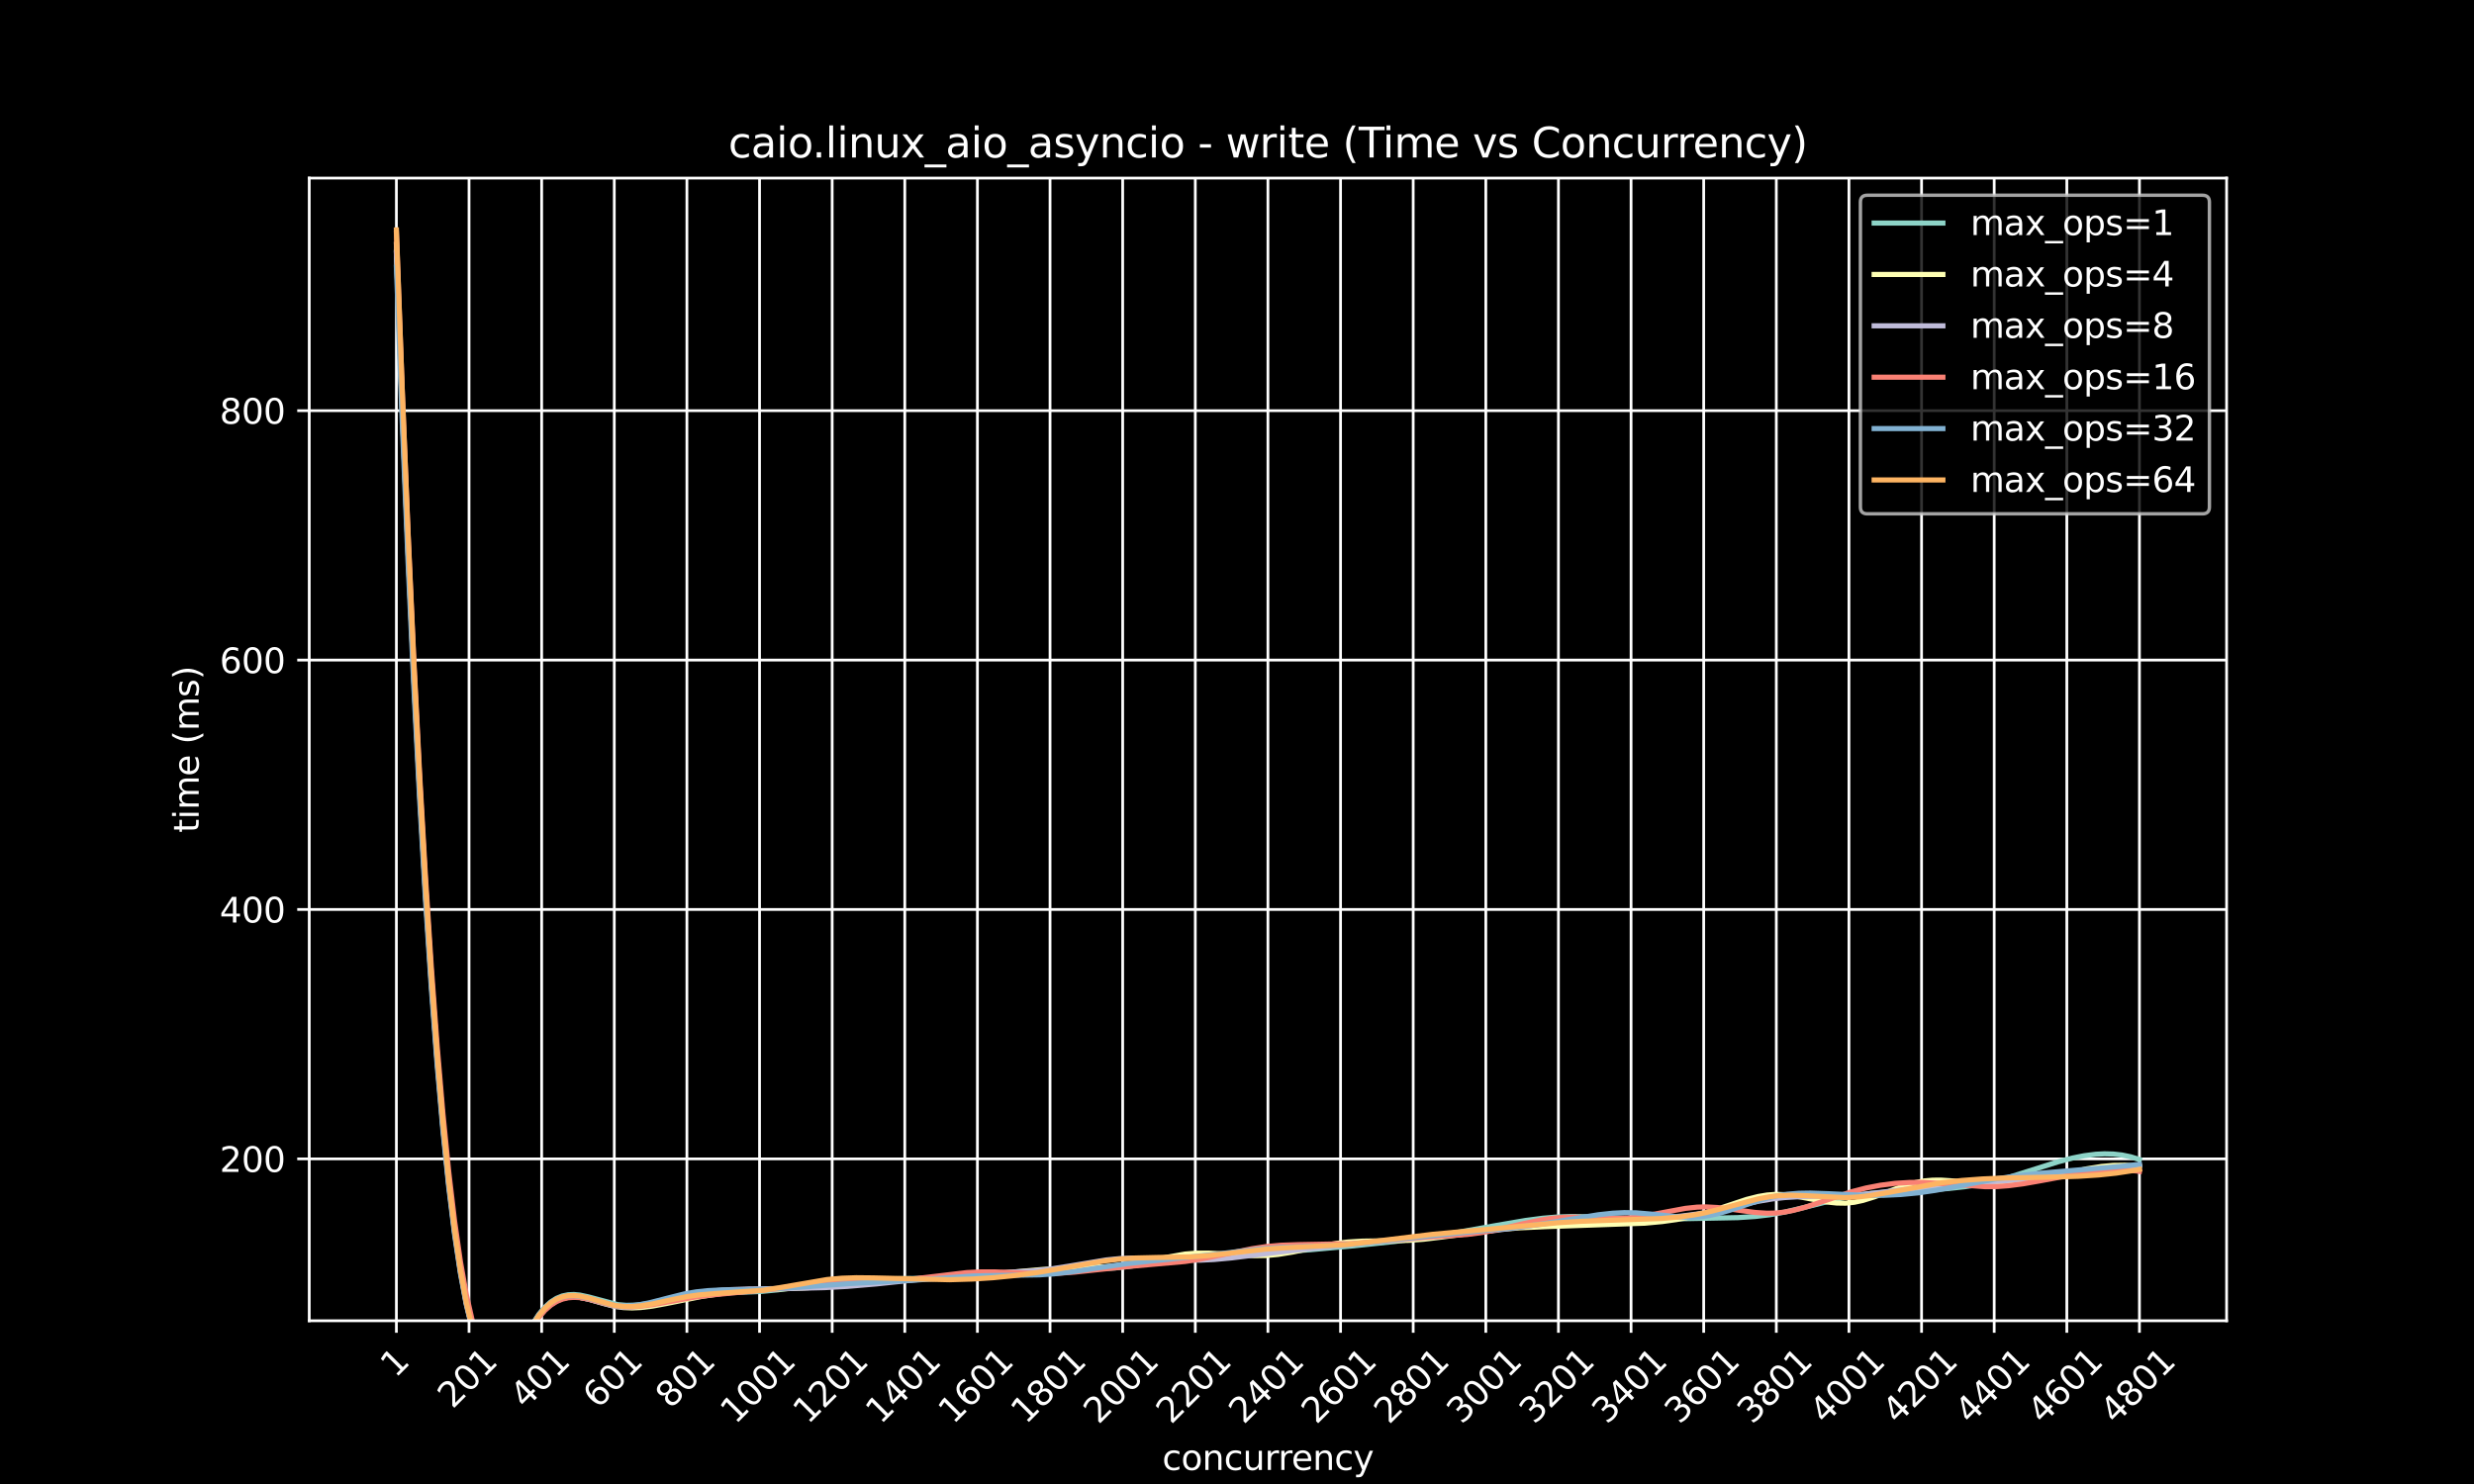 <?xml version="1.0" encoding="utf-8" standalone="no"?>
<!DOCTYPE svg PUBLIC "-//W3C//DTD SVG 1.1//EN"
  "http://www.w3.org/Graphics/SVG/1.1/DTD/svg11.dtd">
<svg xmlns:xlink="http://www.w3.org/1999/xlink" width="720pt" height="432pt" viewBox="0 0 720 432" xmlns="http://www.w3.org/2000/svg" version="1.1">
 <defs>
  <style type="text/css">*{stroke-linejoin: round; stroke-linecap: butt}</style>
 </defs>
 <g id="figure_1">
  <g id="patch_1">
   <path d="M 0 432 
L 720 432 
L 720 0 
L 0 0 
z
"/>
  </g>
  <g id="axes_1">
   <g id="patch_2">
    <path d="M 90 384.48 
L 648 384.48 
L 648 51.84 
L 90 51.84 
z
"/>
   </g>
   <g id="matplotlib.axis_1">
    <g id="xtick_1">
     <g id="line2d_1">
      <path d="M 115.364 384.48 
L 115.364 51.84 
" clip-path="url(#pebf9000eee)" style="fill: none; stroke: #ffffff; stroke-width: 0.8; stroke-linecap: square"/>
     </g>
     <g id="line2d_2">
      <defs>
       <path id="mdde05fd227" d="M 0 0 
L 0 3.5 
" style="stroke: #ffffff; stroke-width: 0.8"/>
      </defs>
      <g>
       <use xlink:href="#mdde05fd227" x="115.364" y="384.48" style="fill: #ffffff; stroke: #ffffff; stroke-width: 0.8"/>
      </g>
     </g>
     <g id="text_1">
      <!-- 1 -->
      <g style="fill: #ffffff" transform="translate(115.065 401.352) rotate(-45) scale(0.1 -0.1)">
       <defs>
        <path id="DejaVuSans-31" d="M 794 531 
L 1825 531 
L 1825 4091 
L 703 3866 
L 703 4441 
L 1819 4666 
L 2450 4666 
L 2450 531 
L 3481 531 
L 3481 0 
L 794 0 
L 794 531 
z
" transform="scale(0.016)"/>
       </defs>
       <use xlink:href="#DejaVuSans-31"/>
      </g>
     </g>
    </g>
    <g id="xtick_2">
     <g id="line2d_3">
      <path d="M 136.5 384.48 
L 136.5 51.84 
" clip-path="url(#pebf9000eee)" style="fill: none; stroke: #ffffff; stroke-width: 0.8; stroke-linecap: square"/>
     </g>
     <g id="line2d_4">
      <g>
       <use xlink:href="#mdde05fd227" x="136.5" y="384.48" style="fill: #ffffff; stroke: #ffffff; stroke-width: 0.8"/>
      </g>
     </g>
     <g id="text_2">
      <!-- 201 -->
      <g style="fill: #ffffff" transform="translate(131.703 410.35) rotate(-45) scale(0.1 -0.1)">
       <defs>
        <path id="DejaVuSans-32" d="M 1228 531 
L 3431 531 
L 3431 0 
L 469 0 
L 469 531 
Q 828 903 1448 1529 
Q 2069 2156 2228 2338 
Q 2531 2678 2651 2914 
Q 2772 3150 2772 3378 
Q 2772 3750 2511 3984 
Q 2250 4219 1831 4219 
Q 1534 4219 1204 4116 
Q 875 4013 500 3803 
L 500 4441 
Q 881 4594 1212 4672 
Q 1544 4750 1819 4750 
Q 2544 4750 2975 4387 
Q 3406 4025 3406 3419 
Q 3406 3131 3298 2873 
Q 3191 2616 2906 2266 
Q 2828 2175 2409 1742 
Q 1991 1309 1228 531 
z
" transform="scale(0.016)"/>
        <path id="DejaVuSans-30" d="M 2034 4250 
Q 1547 4250 1301 3770 
Q 1056 3291 1056 2328 
Q 1056 1369 1301 889 
Q 1547 409 2034 409 
Q 2525 409 2770 889 
Q 3016 1369 3016 2328 
Q 3016 3291 2770 3770 
Q 2525 4250 2034 4250 
z
M 2034 4750 
Q 2819 4750 3233 4129 
Q 3647 3509 3647 2328 
Q 3647 1150 3233 529 
Q 2819 -91 2034 -91 
Q 1250 -91 836 529 
Q 422 1150 422 2328 
Q 422 3509 836 4129 
Q 1250 4750 2034 4750 
z
" transform="scale(0.016)"/>
       </defs>
       <use xlink:href="#DejaVuSans-32"/>
       <use xlink:href="#DejaVuSans-30" x="63.623"/>
       <use xlink:href="#DejaVuSans-31" x="127.246"/>
      </g>
     </g>
    </g>
    <g id="xtick_3">
     <g id="line2d_5">
      <path d="M 157.636 384.48 
L 157.636 51.84 
" clip-path="url(#pebf9000eee)" style="fill: none; stroke: #ffffff; stroke-width: 0.8; stroke-linecap: square"/>
     </g>
     <g id="line2d_6">
      <g>
       <use xlink:href="#mdde05fd227" x="157.636" y="384.48" style="fill: #ffffff; stroke: #ffffff; stroke-width: 0.8"/>
      </g>
     </g>
     <g id="text_3">
      <!-- 401 -->
      <g style="fill: #ffffff" transform="translate(152.839 410.35) rotate(-45) scale(0.1 -0.1)">
       <defs>
        <path id="DejaVuSans-34" d="M 2419 4116 
L 825 1625 
L 2419 1625 
L 2419 4116 
z
M 2253 4666 
L 3047 4666 
L 3047 1625 
L 3713 1625 
L 3713 1100 
L 3047 1100 
L 3047 0 
L 2419 0 
L 2419 1100 
L 313 1100 
L 313 1709 
L 2253 4666 
z
" transform="scale(0.016)"/>
       </defs>
       <use xlink:href="#DejaVuSans-34"/>
       <use xlink:href="#DejaVuSans-30" x="63.623"/>
       <use xlink:href="#DejaVuSans-31" x="127.246"/>
      </g>
     </g>
    </g>
    <g id="xtick_4">
     <g id="line2d_7">
      <path d="M 178.773 384.48 
L 178.773 51.84 
" clip-path="url(#pebf9000eee)" style="fill: none; stroke: #ffffff; stroke-width: 0.8; stroke-linecap: square"/>
     </g>
     <g id="line2d_8">
      <g>
       <use xlink:href="#mdde05fd227" x="178.773" y="384.48" style="fill: #ffffff; stroke: #ffffff; stroke-width: 0.8"/>
      </g>
     </g>
     <g id="text_4">
      <!-- 601 -->
      <g style="fill: #ffffff" transform="translate(173.975 410.35) rotate(-45) scale(0.1 -0.1)">
       <defs>
        <path id="DejaVuSans-36" d="M 2113 2584 
Q 1688 2584 1439 2293 
Q 1191 2003 1191 1497 
Q 1191 994 1439 701 
Q 1688 409 2113 409 
Q 2538 409 2786 701 
Q 3034 994 3034 1497 
Q 3034 2003 2786 2293 
Q 2538 2584 2113 2584 
z
M 3366 4563 
L 3366 3988 
Q 3128 4100 2886 4159 
Q 2644 4219 2406 4219 
Q 1781 4219 1451 3797 
Q 1122 3375 1075 2522 
Q 1259 2794 1537 2939 
Q 1816 3084 2150 3084 
Q 2853 3084 3261 2657 
Q 3669 2231 3669 1497 
Q 3669 778 3244 343 
Q 2819 -91 2113 -91 
Q 1303 -91 875 529 
Q 447 1150 447 2328 
Q 447 3434 972 4092 
Q 1497 4750 2381 4750 
Q 2619 4750 2861 4703 
Q 3103 4656 3366 4563 
z
" transform="scale(0.016)"/>
       </defs>
       <use xlink:href="#DejaVuSans-36"/>
       <use xlink:href="#DejaVuSans-30" x="63.623"/>
       <use xlink:href="#DejaVuSans-31" x="127.246"/>
      </g>
     </g>
    </g>
    <g id="xtick_5">
     <g id="line2d_9">
      <path d="M 199.909 384.48 
L 199.909 51.84 
" clip-path="url(#pebf9000eee)" style="fill: none; stroke: #ffffff; stroke-width: 0.8; stroke-linecap: square"/>
     </g>
     <g id="line2d_10">
      <g>
       <use xlink:href="#mdde05fd227" x="199.909" y="384.48" style="fill: #ffffff; stroke: #ffffff; stroke-width: 0.8"/>
      </g>
     </g>
     <g id="text_5">
      <!-- 801 -->
      <g style="fill: #ffffff" transform="translate(195.112 410.35) rotate(-45) scale(0.1 -0.1)">
       <defs>
        <path id="DejaVuSans-38" d="M 2034 2216 
Q 1584 2216 1326 1975 
Q 1069 1734 1069 1313 
Q 1069 891 1326 650 
Q 1584 409 2034 409 
Q 2484 409 2743 651 
Q 3003 894 3003 1313 
Q 3003 1734 2745 1975 
Q 2488 2216 2034 2216 
z
M 1403 2484 
Q 997 2584 770 2862 
Q 544 3141 544 3541 
Q 544 4100 942 4425 
Q 1341 4750 2034 4750 
Q 2731 4750 3128 4425 
Q 3525 4100 3525 3541 
Q 3525 3141 3298 2862 
Q 3072 2584 2669 2484 
Q 3125 2378 3379 2068 
Q 3634 1759 3634 1313 
Q 3634 634 3220 271 
Q 2806 -91 2034 -91 
Q 1263 -91 848 271 
Q 434 634 434 1313 
Q 434 1759 690 2068 
Q 947 2378 1403 2484 
z
M 1172 3481 
Q 1172 3119 1398 2916 
Q 1625 2713 2034 2713 
Q 2441 2713 2670 2916 
Q 2900 3119 2900 3481 
Q 2900 3844 2670 4047 
Q 2441 4250 2034 4250 
Q 1625 4250 1398 4047 
Q 1172 3844 1172 3481 
z
" transform="scale(0.016)"/>
       </defs>
       <use xlink:href="#DejaVuSans-38"/>
       <use xlink:href="#DejaVuSans-30" x="63.623"/>
       <use xlink:href="#DejaVuSans-31" x="127.246"/>
      </g>
     </g>
    </g>
    <g id="xtick_6">
     <g id="line2d_11">
      <path d="M 221.045 384.48 
L 221.045 51.84 
" clip-path="url(#pebf9000eee)" style="fill: none; stroke: #ffffff; stroke-width: 0.8; stroke-linecap: square"/>
     </g>
     <g id="line2d_12">
      <g>
       <use xlink:href="#mdde05fd227" x="221.045" y="384.48" style="fill: #ffffff; stroke: #ffffff; stroke-width: 0.8"/>
      </g>
     </g>
     <g id="text_6">
      <!-- 1001 -->
      <g style="fill: #ffffff" transform="translate(213.999 414.849) rotate(-45) scale(0.1 -0.1)">
       <use xlink:href="#DejaVuSans-31"/>
       <use xlink:href="#DejaVuSans-30" x="63.623"/>
       <use xlink:href="#DejaVuSans-30" x="127.246"/>
       <use xlink:href="#DejaVuSans-31" x="190.869"/>
      </g>
     </g>
    </g>
    <g id="xtick_7">
     <g id="line2d_13">
      <path d="M 242.182 384.48 
L 242.182 51.84 
" clip-path="url(#pebf9000eee)" style="fill: none; stroke: #ffffff; stroke-width: 0.8; stroke-linecap: square"/>
     </g>
     <g id="line2d_14">
      <g>
       <use xlink:href="#mdde05fd227" x="242.182" y="384.48" style="fill: #ffffff; stroke: #ffffff; stroke-width: 0.8"/>
      </g>
     </g>
     <g id="text_7">
      <!-- 1201 -->
      <g style="fill: #ffffff" transform="translate(235.135 414.849) rotate(-45) scale(0.1 -0.1)">
       <use xlink:href="#DejaVuSans-31"/>
       <use xlink:href="#DejaVuSans-32" x="63.623"/>
       <use xlink:href="#DejaVuSans-30" x="127.246"/>
       <use xlink:href="#DejaVuSans-31" x="190.869"/>
      </g>
     </g>
    </g>
    <g id="xtick_8">
     <g id="line2d_15">
      <path d="M 263.318 384.48 
L 263.318 51.84 
" clip-path="url(#pebf9000eee)" style="fill: none; stroke: #ffffff; stroke-width: 0.8; stroke-linecap: square"/>
     </g>
     <g id="line2d_16">
      <g>
       <use xlink:href="#mdde05fd227" x="263.318" y="384.48" style="fill: #ffffff; stroke: #ffffff; stroke-width: 0.8"/>
      </g>
     </g>
     <g id="text_8">
      <!-- 1401 -->
      <g style="fill: #ffffff" transform="translate(256.271 414.849) rotate(-45) scale(0.1 -0.1)">
       <use xlink:href="#DejaVuSans-31"/>
       <use xlink:href="#DejaVuSans-34" x="63.623"/>
       <use xlink:href="#DejaVuSans-30" x="127.246"/>
       <use xlink:href="#DejaVuSans-31" x="190.869"/>
      </g>
     </g>
    </g>
    <g id="xtick_9">
     <g id="line2d_17">
      <path d="M 284.455 384.48 
L 284.455 51.84 
" clip-path="url(#pebf9000eee)" style="fill: none; stroke: #ffffff; stroke-width: 0.8; stroke-linecap: square"/>
     </g>
     <g id="line2d_18">
      <g>
       <use xlink:href="#mdde05fd227" x="284.455" y="384.48" style="fill: #ffffff; stroke: #ffffff; stroke-width: 0.8"/>
      </g>
     </g>
     <g id="text_9">
      <!-- 1601 -->
      <g style="fill: #ffffff" transform="translate(277.408 414.849) rotate(-45) scale(0.1 -0.1)">
       <use xlink:href="#DejaVuSans-31"/>
       <use xlink:href="#DejaVuSans-36" x="63.623"/>
       <use xlink:href="#DejaVuSans-30" x="127.246"/>
       <use xlink:href="#DejaVuSans-31" x="190.869"/>
      </g>
     </g>
    </g>
    <g id="xtick_10">
     <g id="line2d_19">
      <path d="M 305.591 384.48 
L 305.591 51.84 
" clip-path="url(#pebf9000eee)" style="fill: none; stroke: #ffffff; stroke-width: 0.8; stroke-linecap: square"/>
     </g>
     <g id="line2d_20">
      <g>
       <use xlink:href="#mdde05fd227" x="305.591" y="384.48" style="fill: #ffffff; stroke: #ffffff; stroke-width: 0.8"/>
      </g>
     </g>
     <g id="text_10">
      <!-- 1801 -->
      <g style="fill: #ffffff" transform="translate(298.544 414.849) rotate(-45) scale(0.1 -0.1)">
       <use xlink:href="#DejaVuSans-31"/>
       <use xlink:href="#DejaVuSans-38" x="63.623"/>
       <use xlink:href="#DejaVuSans-30" x="127.246"/>
       <use xlink:href="#DejaVuSans-31" x="190.869"/>
      </g>
     </g>
    </g>
    <g id="xtick_11">
     <g id="line2d_21">
      <path d="M 326.727 384.48 
L 326.727 51.84 
" clip-path="url(#pebf9000eee)" style="fill: none; stroke: #ffffff; stroke-width: 0.8; stroke-linecap: square"/>
     </g>
     <g id="line2d_22">
      <g>
       <use xlink:href="#mdde05fd227" x="326.727" y="384.48" style="fill: #ffffff; stroke: #ffffff; stroke-width: 0.8"/>
      </g>
     </g>
     <g id="text_11">
      <!-- 2001 -->
      <g style="fill: #ffffff" transform="translate(319.681 414.849) rotate(-45) scale(0.1 -0.1)">
       <use xlink:href="#DejaVuSans-32"/>
       <use xlink:href="#DejaVuSans-30" x="63.623"/>
       <use xlink:href="#DejaVuSans-30" x="127.246"/>
       <use xlink:href="#DejaVuSans-31" x="190.869"/>
      </g>
     </g>
    </g>
    <g id="xtick_12">
     <g id="line2d_23">
      <path d="M 347.864 384.48 
L 347.864 51.84 
" clip-path="url(#pebf9000eee)" style="fill: none; stroke: #ffffff; stroke-width: 0.8; stroke-linecap: square"/>
     </g>
     <g id="line2d_24">
      <g>
       <use xlink:href="#mdde05fd227" x="347.864" y="384.48" style="fill: #ffffff; stroke: #ffffff; stroke-width: 0.8"/>
      </g>
     </g>
     <g id="text_12">
      <!-- 2201 -->
      <g style="fill: #ffffff" transform="translate(340.817 414.849) rotate(-45) scale(0.1 -0.1)">
       <use xlink:href="#DejaVuSans-32"/>
       <use xlink:href="#DejaVuSans-32" x="63.623"/>
       <use xlink:href="#DejaVuSans-30" x="127.246"/>
       <use xlink:href="#DejaVuSans-31" x="190.869"/>
      </g>
     </g>
    </g>
    <g id="xtick_13">
     <g id="line2d_25">
      <path d="M 369 384.48 
L 369 51.84 
" clip-path="url(#pebf9000eee)" style="fill: none; stroke: #ffffff; stroke-width: 0.8; stroke-linecap: square"/>
     </g>
     <g id="line2d_26">
      <g>
       <use xlink:href="#mdde05fd227" x="369" y="384.48" style="fill: #ffffff; stroke: #ffffff; stroke-width: 0.8"/>
      </g>
     </g>
     <g id="text_13">
      <!-- 2401 -->
      <g style="fill: #ffffff" transform="translate(361.953 414.849) rotate(-45) scale(0.1 -0.1)">
       <use xlink:href="#DejaVuSans-32"/>
       <use xlink:href="#DejaVuSans-34" x="63.623"/>
       <use xlink:href="#DejaVuSans-30" x="127.246"/>
       <use xlink:href="#DejaVuSans-31" x="190.869"/>
      </g>
     </g>
    </g>
    <g id="xtick_14">
     <g id="line2d_27">
      <path d="M 390.136 384.48 
L 390.136 51.84 
" clip-path="url(#pebf9000eee)" style="fill: none; stroke: #ffffff; stroke-width: 0.8; stroke-linecap: square"/>
     </g>
     <g id="line2d_28">
      <g>
       <use xlink:href="#mdde05fd227" x="390.136" y="384.48" style="fill: #ffffff; stroke: #ffffff; stroke-width: 0.8"/>
      </g>
     </g>
     <g id="text_14">
      <!-- 2601 -->
      <g style="fill: #ffffff" transform="translate(383.09 414.849) rotate(-45) scale(0.1 -0.1)">
       <use xlink:href="#DejaVuSans-32"/>
       <use xlink:href="#DejaVuSans-36" x="63.623"/>
       <use xlink:href="#DejaVuSans-30" x="127.246"/>
       <use xlink:href="#DejaVuSans-31" x="190.869"/>
      </g>
     </g>
    </g>
    <g id="xtick_15">
     <g id="line2d_29">
      <path d="M 411.273 384.48 
L 411.273 51.84 
" clip-path="url(#pebf9000eee)" style="fill: none; stroke: #ffffff; stroke-width: 0.8; stroke-linecap: square"/>
     </g>
     <g id="line2d_30">
      <g>
       <use xlink:href="#mdde05fd227" x="411.273" y="384.48" style="fill: #ffffff; stroke: #ffffff; stroke-width: 0.8"/>
      </g>
     </g>
     <g id="text_15">
      <!-- 2801 -->
      <g style="fill: #ffffff" transform="translate(404.226 414.849) rotate(-45) scale(0.1 -0.1)">
       <use xlink:href="#DejaVuSans-32"/>
       <use xlink:href="#DejaVuSans-38" x="63.623"/>
       <use xlink:href="#DejaVuSans-30" x="127.246"/>
       <use xlink:href="#DejaVuSans-31" x="190.869"/>
      </g>
     </g>
    </g>
    <g id="xtick_16">
     <g id="line2d_31">
      <path d="M 432.409 384.48 
L 432.409 51.84 
" clip-path="url(#pebf9000eee)" style="fill: none; stroke: #ffffff; stroke-width: 0.8; stroke-linecap: square"/>
     </g>
     <g id="line2d_32">
      <g>
       <use xlink:href="#mdde05fd227" x="432.409" y="384.48" style="fill: #ffffff; stroke: #ffffff; stroke-width: 0.8"/>
      </g>
     </g>
     <g id="text_16">
      <!-- 3001 -->
      <g style="fill: #ffffff" transform="translate(425.362 414.849) rotate(-45) scale(0.1 -0.1)">
       <defs>
        <path id="DejaVuSans-33" d="M 2597 2516 
Q 3050 2419 3304 2112 
Q 3559 1806 3559 1356 
Q 3559 666 3084 287 
Q 2609 -91 1734 -91 
Q 1441 -91 1130 -33 
Q 819 25 488 141 
L 488 750 
Q 750 597 1062 519 
Q 1375 441 1716 441 
Q 2309 441 2620 675 
Q 2931 909 2931 1356 
Q 2931 1769 2642 2001 
Q 2353 2234 1838 2234 
L 1294 2234 
L 1294 2753 
L 1863 2753 
Q 2328 2753 2575 2939 
Q 2822 3125 2822 3475 
Q 2822 3834 2567 4026 
Q 2313 4219 1838 4219 
Q 1578 4219 1281 4162 
Q 984 4106 628 3988 
L 628 4550 
Q 988 4650 1302 4700 
Q 1616 4750 1894 4750 
Q 2613 4750 3031 4423 
Q 3450 4097 3450 3541 
Q 3450 3153 3228 2886 
Q 3006 2619 2597 2516 
z
" transform="scale(0.016)"/>
       </defs>
       <use xlink:href="#DejaVuSans-33"/>
       <use xlink:href="#DejaVuSans-30" x="63.623"/>
       <use xlink:href="#DejaVuSans-30" x="127.246"/>
       <use xlink:href="#DejaVuSans-31" x="190.869"/>
      </g>
     </g>
    </g>
    <g id="xtick_17">
     <g id="line2d_33">
      <path d="M 453.545 384.48 
L 453.545 51.84 
" clip-path="url(#pebf9000eee)" style="fill: none; stroke: #ffffff; stroke-width: 0.8; stroke-linecap: square"/>
     </g>
     <g id="line2d_34">
      <g>
       <use xlink:href="#mdde05fd227" x="453.545" y="384.48" style="fill: #ffffff; stroke: #ffffff; stroke-width: 0.8"/>
      </g>
     </g>
     <g id="text_17">
      <!-- 3201 -->
      <g style="fill: #ffffff" transform="translate(446.499 414.849) rotate(-45) scale(0.1 -0.1)">
       <use xlink:href="#DejaVuSans-33"/>
       <use xlink:href="#DejaVuSans-32" x="63.623"/>
       <use xlink:href="#DejaVuSans-30" x="127.246"/>
       <use xlink:href="#DejaVuSans-31" x="190.869"/>
      </g>
     </g>
    </g>
    <g id="xtick_18">
     <g id="line2d_35">
      <path d="M 474.682 384.48 
L 474.682 51.84 
" clip-path="url(#pebf9000eee)" style="fill: none; stroke: #ffffff; stroke-width: 0.8; stroke-linecap: square"/>
     </g>
     <g id="line2d_36">
      <g>
       <use xlink:href="#mdde05fd227" x="474.682" y="384.48" style="fill: #ffffff; stroke: #ffffff; stroke-width: 0.8"/>
      </g>
     </g>
     <g id="text_18">
      <!-- 3401 -->
      <g style="fill: #ffffff" transform="translate(467.635 414.849) rotate(-45) scale(0.1 -0.1)">
       <use xlink:href="#DejaVuSans-33"/>
       <use xlink:href="#DejaVuSans-34" x="63.623"/>
       <use xlink:href="#DejaVuSans-30" x="127.246"/>
       <use xlink:href="#DejaVuSans-31" x="190.869"/>
      </g>
     </g>
    </g>
    <g id="xtick_19">
     <g id="line2d_37">
      <path d="M 495.818 384.48 
L 495.818 51.84 
" clip-path="url(#pebf9000eee)" style="fill: none; stroke: #ffffff; stroke-width: 0.8; stroke-linecap: square"/>
     </g>
     <g id="line2d_38">
      <g>
       <use xlink:href="#mdde05fd227" x="495.818" y="384.48" style="fill: #ffffff; stroke: #ffffff; stroke-width: 0.8"/>
      </g>
     </g>
     <g id="text_19">
      <!-- 3601 -->
      <g style="fill: #ffffff" transform="translate(488.771 414.849) rotate(-45) scale(0.1 -0.1)">
       <use xlink:href="#DejaVuSans-33"/>
       <use xlink:href="#DejaVuSans-36" x="63.623"/>
       <use xlink:href="#DejaVuSans-30" x="127.246"/>
       <use xlink:href="#DejaVuSans-31" x="190.869"/>
      </g>
     </g>
    </g>
    <g id="xtick_20">
     <g id="line2d_39">
      <path d="M 516.955 384.48 
L 516.955 51.84 
" clip-path="url(#pebf9000eee)" style="fill: none; stroke: #ffffff; stroke-width: 0.8; stroke-linecap: square"/>
     </g>
     <g id="line2d_40">
      <g>
       <use xlink:href="#mdde05fd227" x="516.955" y="384.48" style="fill: #ffffff; stroke: #ffffff; stroke-width: 0.8"/>
      </g>
     </g>
     <g id="text_20">
      <!-- 3801 -->
      <g style="fill: #ffffff" transform="translate(509.908 414.849) rotate(-45) scale(0.1 -0.1)">
       <use xlink:href="#DejaVuSans-33"/>
       <use xlink:href="#DejaVuSans-38" x="63.623"/>
       <use xlink:href="#DejaVuSans-30" x="127.246"/>
       <use xlink:href="#DejaVuSans-31" x="190.869"/>
      </g>
     </g>
    </g>
    <g id="xtick_21">
     <g id="line2d_41">
      <path d="M 538.091 384.48 
L 538.091 51.84 
" clip-path="url(#pebf9000eee)" style="fill: none; stroke: #ffffff; stroke-width: 0.8; stroke-linecap: square"/>
     </g>
     <g id="line2d_42">
      <g>
       <use xlink:href="#mdde05fd227" x="538.091" y="384.48" style="fill: #ffffff; stroke: #ffffff; stroke-width: 0.8"/>
      </g>
     </g>
     <g id="text_21">
      <!-- 4001 -->
      <g style="fill: #ffffff" transform="translate(531.044 414.849) rotate(-45) scale(0.1 -0.1)">
       <use xlink:href="#DejaVuSans-34"/>
       <use xlink:href="#DejaVuSans-30" x="63.623"/>
       <use xlink:href="#DejaVuSans-30" x="127.246"/>
       <use xlink:href="#DejaVuSans-31" x="190.869"/>
      </g>
     </g>
    </g>
    <g id="xtick_22">
     <g id="line2d_43">
      <path d="M 559.227 384.48 
L 559.227 51.84 
" clip-path="url(#pebf9000eee)" style="fill: none; stroke: #ffffff; stroke-width: 0.8; stroke-linecap: square"/>
     </g>
     <g id="line2d_44">
      <g>
       <use xlink:href="#mdde05fd227" x="559.227" y="384.48" style="fill: #ffffff; stroke: #ffffff; stroke-width: 0.8"/>
      </g>
     </g>
     <g id="text_22">
      <!-- 4201 -->
      <g style="fill: #ffffff" transform="translate(552.181 414.849) rotate(-45) scale(0.1 -0.1)">
       <use xlink:href="#DejaVuSans-34"/>
       <use xlink:href="#DejaVuSans-32" x="63.623"/>
       <use xlink:href="#DejaVuSans-30" x="127.246"/>
       <use xlink:href="#DejaVuSans-31" x="190.869"/>
      </g>
     </g>
    </g>
    <g id="xtick_23">
     <g id="line2d_45">
      <path d="M 580.364 384.48 
L 580.364 51.84 
" clip-path="url(#pebf9000eee)" style="fill: none; stroke: #ffffff; stroke-width: 0.8; stroke-linecap: square"/>
     </g>
     <g id="line2d_46">
      <g>
       <use xlink:href="#mdde05fd227" x="580.364" y="384.48" style="fill: #ffffff; stroke: #ffffff; stroke-width: 0.8"/>
      </g>
     </g>
     <g id="text_23">
      <!-- 4401 -->
      <g style="fill: #ffffff" transform="translate(573.317 414.849) rotate(-45) scale(0.1 -0.1)">
       <use xlink:href="#DejaVuSans-34"/>
       <use xlink:href="#DejaVuSans-34" x="63.623"/>
       <use xlink:href="#DejaVuSans-30" x="127.246"/>
       <use xlink:href="#DejaVuSans-31" x="190.869"/>
      </g>
     </g>
    </g>
    <g id="xtick_24">
     <g id="line2d_47">
      <path d="M 601.5 384.48 
L 601.5 51.84 
" clip-path="url(#pebf9000eee)" style="fill: none; stroke: #ffffff; stroke-width: 0.8; stroke-linecap: square"/>
     </g>
     <g id="line2d_48">
      <g>
       <use xlink:href="#mdde05fd227" x="601.5" y="384.48" style="fill: #ffffff; stroke: #ffffff; stroke-width: 0.8"/>
      </g>
     </g>
     <g id="text_24">
      <!-- 4601 -->
      <g style="fill: #ffffff" transform="translate(594.453 414.849) rotate(-45) scale(0.1 -0.1)">
       <use xlink:href="#DejaVuSans-34"/>
       <use xlink:href="#DejaVuSans-36" x="63.623"/>
       <use xlink:href="#DejaVuSans-30" x="127.246"/>
       <use xlink:href="#DejaVuSans-31" x="190.869"/>
      </g>
     </g>
    </g>
    <g id="xtick_25">
     <g id="line2d_49">
      <path d="M 622.636 384.48 
L 622.636 51.84 
" clip-path="url(#pebf9000eee)" style="fill: none; stroke: #ffffff; stroke-width: 0.8; stroke-linecap: square"/>
     </g>
     <g id="line2d_50">
      <g>
       <use xlink:href="#mdde05fd227" x="622.636" y="384.48" style="fill: #ffffff; stroke: #ffffff; stroke-width: 0.8"/>
      </g>
     </g>
     <g id="text_25">
      <!-- 4801 -->
      <g style="fill: #ffffff" transform="translate(615.59 414.849) rotate(-45) scale(0.1 -0.1)">
       <use xlink:href="#DejaVuSans-34"/>
       <use xlink:href="#DejaVuSans-38" x="63.623"/>
       <use xlink:href="#DejaVuSans-30" x="127.246"/>
       <use xlink:href="#DejaVuSans-31" x="190.869"/>
      </g>
     </g>
    </g>
    <g id="text_26">
     <!-- concurrency -->
     <g style="fill: #ffffff" transform="translate(338.24 427.918) scale(0.1 -0.1)">
      <defs>
       <path id="DejaVuSans-63" d="M 3122 3366 
L 3122 2828 
Q 2878 2963 2633 3030 
Q 2388 3097 2138 3097 
Q 1578 3097 1268 2742 
Q 959 2388 959 1747 
Q 959 1106 1268 751 
Q 1578 397 2138 397 
Q 2388 397 2633 464 
Q 2878 531 3122 666 
L 3122 134 
Q 2881 22 2623 -34 
Q 2366 -91 2075 -91 
Q 1284 -91 818 406 
Q 353 903 353 1747 
Q 353 2603 823 3093 
Q 1294 3584 2113 3584 
Q 2378 3584 2631 3529 
Q 2884 3475 3122 3366 
z
" transform="scale(0.016)"/>
       <path id="DejaVuSans-6f" d="M 1959 3097 
Q 1497 3097 1228 2736 
Q 959 2375 959 1747 
Q 959 1119 1226 758 
Q 1494 397 1959 397 
Q 2419 397 2687 759 
Q 2956 1122 2956 1747 
Q 2956 2369 2687 2733 
Q 2419 3097 1959 3097 
z
M 1959 3584 
Q 2709 3584 3137 3096 
Q 3566 2609 3566 1747 
Q 3566 888 3137 398 
Q 2709 -91 1959 -91 
Q 1206 -91 779 398 
Q 353 888 353 1747 
Q 353 2609 779 3096 
Q 1206 3584 1959 3584 
z
" transform="scale(0.016)"/>
       <path id="DejaVuSans-6e" d="M 3513 2113 
L 3513 0 
L 2938 0 
L 2938 2094 
Q 2938 2591 2744 2837 
Q 2550 3084 2163 3084 
Q 1697 3084 1428 2787 
Q 1159 2491 1159 1978 
L 1159 0 
L 581 0 
L 581 3500 
L 1159 3500 
L 1159 2956 
Q 1366 3272 1645 3428 
Q 1925 3584 2291 3584 
Q 2894 3584 3203 3211 
Q 3513 2838 3513 2113 
z
" transform="scale(0.016)"/>
       <path id="DejaVuSans-75" d="M 544 1381 
L 544 3500 
L 1119 3500 
L 1119 1403 
Q 1119 906 1312 657 
Q 1506 409 1894 409 
Q 2359 409 2629 706 
Q 2900 1003 2900 1516 
L 2900 3500 
L 3475 3500 
L 3475 0 
L 2900 0 
L 2900 538 
Q 2691 219 2414 64 
Q 2138 -91 1772 -91 
Q 1169 -91 856 284 
Q 544 659 544 1381 
z
M 1991 3584 
L 1991 3584 
z
" transform="scale(0.016)"/>
       <path id="DejaVuSans-72" d="M 2631 2963 
Q 2534 3019 2420 3045 
Q 2306 3072 2169 3072 
Q 1681 3072 1420 2755 
Q 1159 2438 1159 1844 
L 1159 0 
L 581 0 
L 581 3500 
L 1159 3500 
L 1159 2956 
Q 1341 3275 1631 3429 
Q 1922 3584 2338 3584 
Q 2397 3584 2469 3576 
Q 2541 3569 2628 3553 
L 2631 2963 
z
" transform="scale(0.016)"/>
       <path id="DejaVuSans-65" d="M 3597 1894 
L 3597 1613 
L 953 1613 
Q 991 1019 1311 708 
Q 1631 397 2203 397 
Q 2534 397 2845 478 
Q 3156 559 3463 722 
L 3463 178 
Q 3153 47 2828 -22 
Q 2503 -91 2169 -91 
Q 1331 -91 842 396 
Q 353 884 353 1716 
Q 353 2575 817 3079 
Q 1281 3584 2069 3584 
Q 2775 3584 3186 3129 
Q 3597 2675 3597 1894 
z
M 3022 2063 
Q 3016 2534 2758 2815 
Q 2500 3097 2075 3097 
Q 1594 3097 1305 2825 
Q 1016 2553 972 2059 
L 3022 2063 
z
" transform="scale(0.016)"/>
       <path id="DejaVuSans-79" d="M 2059 -325 
Q 1816 -950 1584 -1140 
Q 1353 -1331 966 -1331 
L 506 -1331 
L 506 -850 
L 844 -850 
Q 1081 -850 1212 -737 
Q 1344 -625 1503 -206 
L 1606 56 
L 191 3500 
L 800 3500 
L 1894 763 
L 2988 3500 
L 3597 3500 
L 2059 -325 
z
" transform="scale(0.016)"/>
      </defs>
      <use xlink:href="#DejaVuSans-63"/>
      <use xlink:href="#DejaVuSans-6f" x="54.98"/>
      <use xlink:href="#DejaVuSans-6e" x="116.162"/>
      <use xlink:href="#DejaVuSans-63" x="179.541"/>
      <use xlink:href="#DejaVuSans-75" x="234.521"/>
      <use xlink:href="#DejaVuSans-72" x="297.9"/>
      <use xlink:href="#DejaVuSans-72" x="337.264"/>
      <use xlink:href="#DejaVuSans-65" x="376.127"/>
      <use xlink:href="#DejaVuSans-6e" x="437.65"/>
      <use xlink:href="#DejaVuSans-63" x="501.029"/>
      <use xlink:href="#DejaVuSans-79" x="556.01"/>
     </g>
    </g>
   </g>
   <g id="matplotlib.axis_2">
    <g id="ytick_1">
     <g id="line2d_51">
      <path d="M 90 337.353 
L 648 337.353 
" clip-path="url(#pebf9000eee)" style="fill: none; stroke: #ffffff; stroke-width: 0.8; stroke-linecap: square"/>
     </g>
     <g id="line2d_52">
      <defs>
       <path id="ma65dbfea6d" d="M 0 0 
L -3.5 0 
" style="stroke: #ffffff; stroke-width: 0.8"/>
      </defs>
      <g>
       <use xlink:href="#ma65dbfea6d" x="90" y="337.353" style="fill: #ffffff; stroke: #ffffff; stroke-width: 0.8"/>
      </g>
     </g>
     <g id="text_27">
      <!-- 200 -->
      <g style="fill: #ffffff" transform="translate(63.913 341.152) scale(0.1 -0.1)">
       <use xlink:href="#DejaVuSans-32"/>
       <use xlink:href="#DejaVuSans-30" x="63.623"/>
       <use xlink:href="#DejaVuSans-30" x="127.246"/>
      </g>
     </g>
    </g>
    <g id="ytick_2">
     <g id="line2d_53">
      <path d="M 90 264.751 
L 648 264.751 
" clip-path="url(#pebf9000eee)" style="fill: none; stroke: #ffffff; stroke-width: 0.8; stroke-linecap: square"/>
     </g>
     <g id="line2d_54">
      <g>
       <use xlink:href="#ma65dbfea6d" x="90" y="264.751" style="fill: #ffffff; stroke: #ffffff; stroke-width: 0.8"/>
      </g>
     </g>
     <g id="text_28">
      <!-- 400 -->
      <g style="fill: #ffffff" transform="translate(63.913 268.55) scale(0.1 -0.1)">
       <use xlink:href="#DejaVuSans-34"/>
       <use xlink:href="#DejaVuSans-30" x="63.623"/>
       <use xlink:href="#DejaVuSans-30" x="127.246"/>
      </g>
     </g>
    </g>
    <g id="ytick_3">
     <g id="line2d_55">
      <path d="M 90 192.149 
L 648 192.149 
" clip-path="url(#pebf9000eee)" style="fill: none; stroke: #ffffff; stroke-width: 0.8; stroke-linecap: square"/>
     </g>
     <g id="line2d_56">
      <g>
       <use xlink:href="#ma65dbfea6d" x="90" y="192.149" style="fill: #ffffff; stroke: #ffffff; stroke-width: 0.8"/>
      </g>
     </g>
     <g id="text_29">
      <!-- 600 -->
      <g style="fill: #ffffff" transform="translate(63.913 195.948) scale(0.1 -0.1)">
       <use xlink:href="#DejaVuSans-36"/>
       <use xlink:href="#DejaVuSans-30" x="63.623"/>
       <use xlink:href="#DejaVuSans-30" x="127.246"/>
      </g>
     </g>
    </g>
    <g id="ytick_4">
     <g id="line2d_57">
      <path d="M 90 119.547 
L 648 119.547 
" clip-path="url(#pebf9000eee)" style="fill: none; stroke: #ffffff; stroke-width: 0.8; stroke-linecap: square"/>
     </g>
     <g id="line2d_58">
      <g>
       <use xlink:href="#ma65dbfea6d" x="90" y="119.547" style="fill: #ffffff; stroke: #ffffff; stroke-width: 0.8"/>
      </g>
     </g>
     <g id="text_30">
      <!-- 800 -->
      <g style="fill: #ffffff" transform="translate(63.913 123.346) scale(0.1 -0.1)">
       <use xlink:href="#DejaVuSans-38"/>
       <use xlink:href="#DejaVuSans-30" x="63.623"/>
       <use xlink:href="#DejaVuSans-30" x="127.246"/>
      </g>
     </g>
    </g>
    <g id="text_31">
     <!-- time (ms) -->
     <g style="fill: #ffffff" transform="translate(57.833 242.422) rotate(-90) scale(0.1 -0.1)">
      <defs>
       <path id="DejaVuSans-74" d="M 1172 4494 
L 1172 3500 
L 2356 3500 
L 2356 3053 
L 1172 3053 
L 1172 1153 
Q 1172 725 1289 603 
Q 1406 481 1766 481 
L 2356 481 
L 2356 0 
L 1766 0 
Q 1100 0 847 248 
Q 594 497 594 1153 
L 594 3053 
L 172 3053 
L 172 3500 
L 594 3500 
L 594 4494 
L 1172 4494 
z
" transform="scale(0.016)"/>
       <path id="DejaVuSans-69" d="M 603 3500 
L 1178 3500 
L 1178 0 
L 603 0 
L 603 3500 
z
M 603 4863 
L 1178 4863 
L 1178 4134 
L 603 4134 
L 603 4863 
z
" transform="scale(0.016)"/>
       <path id="DejaVuSans-6d" d="M 3328 2828 
Q 3544 3216 3844 3400 
Q 4144 3584 4550 3584 
Q 5097 3584 5394 3201 
Q 5691 2819 5691 2113 
L 5691 0 
L 5113 0 
L 5113 2094 
Q 5113 2597 4934 2840 
Q 4756 3084 4391 3084 
Q 3944 3084 3684 2787 
Q 3425 2491 3425 1978 
L 3425 0 
L 2847 0 
L 2847 2094 
Q 2847 2600 2669 2842 
Q 2491 3084 2119 3084 
Q 1678 3084 1418 2786 
Q 1159 2488 1159 1978 
L 1159 0 
L 581 0 
L 581 3500 
L 1159 3500 
L 1159 2956 
Q 1356 3278 1631 3431 
Q 1906 3584 2284 3584 
Q 2666 3584 2933 3390 
Q 3200 3197 3328 2828 
z
" transform="scale(0.016)"/>
       <path id="DejaVuSans-20" transform="scale(0.016)"/>
       <path id="DejaVuSans-28" d="M 1984 4856 
Q 1566 4138 1362 3434 
Q 1159 2731 1159 2009 
Q 1159 1288 1364 580 
Q 1569 -128 1984 -844 
L 1484 -844 
Q 1016 -109 783 600 
Q 550 1309 550 2009 
Q 550 2706 781 3412 
Q 1013 4119 1484 4856 
L 1984 4856 
z
" transform="scale(0.016)"/>
       <path id="DejaVuSans-73" d="M 2834 3397 
L 2834 2853 
Q 2591 2978 2328 3040 
Q 2066 3103 1784 3103 
Q 1356 3103 1142 2972 
Q 928 2841 928 2578 
Q 928 2378 1081 2264 
Q 1234 2150 1697 2047 
L 1894 2003 
Q 2506 1872 2764 1633 
Q 3022 1394 3022 966 
Q 3022 478 2636 193 
Q 2250 -91 1575 -91 
Q 1294 -91 989 -36 
Q 684 19 347 128 
L 347 722 
Q 666 556 975 473 
Q 1284 391 1588 391 
Q 1994 391 2212 530 
Q 2431 669 2431 922 
Q 2431 1156 2273 1281 
Q 2116 1406 1581 1522 
L 1381 1569 
Q 847 1681 609 1914 
Q 372 2147 372 2553 
Q 372 3047 722 3315 
Q 1072 3584 1716 3584 
Q 2034 3584 2315 3537 
Q 2597 3491 2834 3397 
z
" transform="scale(0.016)"/>
       <path id="DejaVuSans-29" d="M 513 4856 
L 1013 4856 
Q 1481 4119 1714 3412 
Q 1947 2706 1947 2009 
Q 1947 1309 1714 600 
Q 1481 -109 1013 -844 
L 513 -844 
Q 928 -128 1133 580 
Q 1338 1288 1338 2009 
Q 1338 2731 1133 3434 
Q 928 4138 513 4856 
z
" transform="scale(0.016)"/>
      </defs>
      <use xlink:href="#DejaVuSans-74"/>
      <use xlink:href="#DejaVuSans-69" x="39.209"/>
      <use xlink:href="#DejaVuSans-6d" x="66.992"/>
      <use xlink:href="#DejaVuSans-65" x="164.404"/>
      <use xlink:href="#DejaVuSans-20" x="225.928"/>
      <use xlink:href="#DejaVuSans-28" x="257.715"/>
      <use xlink:href="#DejaVuSans-6d" x="296.729"/>
      <use xlink:href="#DejaVuSans-73" x="394.141"/>
      <use xlink:href="#DejaVuSans-29" x="446.24"/>
     </g>
    </g>
   </g>
   <g id="line2d_59">
    <path d="M 115.364 73.461 
L 117.057 118.945 
L 118.751 160.117 
L 120.445 197.178 
L 122.139 230.33 
L 123.832 259.777 
L 125.526 285.719 
L 127.22 308.359 
L 128.913 327.898 
L 130.607 344.54 
L 132.301 358.485 
L 133.995 369.936 
L 135.688 379.094 
L 137.382 386.163 
L 138.229 388.977 
L 139.076 391.344 
L 139.923 393.289 
L 140.77 394.838 
L 141.616 396.017 
L 142.463 396.849 
L 143.31 397.361 
L 144.157 397.578 
L 145.004 397.524 
L 145.851 397.226 
L 146.698 396.709 
L 147.545 395.997 
L 149.238 394.092 
L 150.932 391.713 
L 156.86 382.572 
L 158.554 380.555 
L 160.248 379.031 
L 161.941 377.952 
L 163.635 377.263 
L 165.329 376.909 
L 167.022 376.836 
L 168.716 376.991 
L 171.257 377.53 
L 179.725 379.782 
L 182.266 379.988 
L 184.807 379.935 
L 187.347 379.676 
L 190.735 379.108 
L 201.744 377.011 
L 205.978 376.609 
L 211.059 376.37 
L 221.222 375.966 
L 226.303 375.48 
L 233.925 374.47 
L 243.24 373.26 
L 249.168 372.734 
L 255.943 372.369 
L 263.565 372.195 
L 283.043 371.945 
L 288.971 371.537 
L 309.296 369.834 
L 324.54 369.106 
L 328.774 368.639 
L 334.702 367.722 
L 346.558 365.795 
L 350.792 365.343 
L 355.874 365.011 
L 364.342 364.722 
L 372.811 364.382 
L 381.28 363.8 
L 393.983 362.66 
L 405.839 361.401 
L 414.307 360.294 
L 423.623 358.84 
L 435.479 356.74 
L 443.948 355.292 
L 449.029 354.628 
L 453.263 354.273 
L 457.497 354.138 
L 462.579 354.205 
L 473.588 354.678 
L 480.363 354.824 
L 489.678 354.775 
L 505.769 354.461 
L 510.85 354.121 
L 515.084 353.621 
L 519.319 352.861 
L 524.4 351.663 
L 536.256 348.692 
L 540.49 347.925 
L 544.725 347.394 
L 549.806 346.981 
L 559.968 346.464 
L 566.743 346.006 
L 571.824 345.457 
L 576.059 344.799 
L 580.293 343.909 
L 584.527 342.765 
L 590.455 340.896 
L 598.924 338.218 
L 603.158 337.113 
L 606.546 336.439 
L 609.933 336.011 
L 612.474 335.885 
L 615.015 335.951 
L 617.555 336.233 
L 620.096 336.755 
L 622.636 337.538 
L 622.636 337.538 
" clip-path="url(#pebf9000eee)" style="fill: none; stroke: #8dd3c7; stroke-width: 1.5; stroke-linecap: square"/>
   </g>
   <g id="line2d_60">
    <path d="M 115.364 71.125 
L 117.057 116.749 
L 118.751 158.067 
L 120.445 195.278 
L 122.139 228.585 
L 123.832 258.188 
L 125.526 284.289 
L 127.22 307.088 
L 128.913 326.787 
L 130.607 343.588 
L 132.301 357.69 
L 133.995 369.296 
L 135.688 378.606 
L 137.382 385.821 
L 138.229 388.707 
L 139.076 391.144 
L 139.923 393.158 
L 140.77 394.774 
L 141.616 396.018 
L 142.463 396.914 
L 143.31 397.488 
L 144.157 397.764 
L 145.004 397.768 
L 145.851 397.525 
L 146.698 397.06 
L 147.545 396.399 
L 149.238 394.587 
L 150.932 392.289 
L 154.319 387.044 
L 156.86 383.332 
L 158.554 381.335 
L 160.248 379.817 
L 161.941 378.733 
L 163.635 378.028 
L 165.329 377.653 
L 167.022 377.555 
L 168.716 377.682 
L 171.257 378.182 
L 175.491 379.409 
L 178.879 380.279 
L 181.419 380.635 
L 183.96 380.734 
L 186.5 380.619 
L 189.888 380.207 
L 194.122 379.419 
L 204.285 377.381 
L 210.213 376.518 
L 216.141 375.888 
L 222.916 375.405 
L 233.925 374.911 
L 242.394 374.434 
L 250.015 373.745 
L 264.412 372.381 
L 272.881 371.902 
L 284.737 371.229 
L 293.205 370.455 
L 303.368 369.553 
L 309.296 369.258 
L 321.999 368.732 
L 326.233 368.3 
L 330.468 367.63 
L 344.864 365.072 
L 348.252 364.812 
L 351.639 364.794 
L 355.874 365.001 
L 365.189 365.536 
L 368.577 365.478 
L 371.964 365.162 
L 376.198 364.473 
L 383.82 362.886 
L 388.901 361.963 
L 392.289 361.562 
L 396.523 361.309 
L 403.298 361.206 
L 410.073 361.058 
L 414.307 360.744 
L 419.389 360.135 
L 436.326 357.862 
L 442.254 357.418 
L 449.876 357.08 
L 478.669 356.073 
L 483.75 355.6 
L 487.985 355.01 
L 492.219 354.185 
L 495.606 353.319 
L 499.841 351.975 
L 508.309 349.159 
L 511.697 348.307 
L 514.238 347.88 
L 516.778 347.689 
L 519.319 347.766 
L 521.859 348.062 
L 526.094 348.838 
L 532.022 349.937 
L 534.562 350.205 
L 537.103 350.243 
L 539.643 349.982 
L 542.184 349.434 
L 545.572 348.384 
L 551.5 346.161 
L 554.887 344.975 
L 557.428 344.261 
L 559.968 343.779 
L 562.509 343.558 
L 565.049 343.552 
L 568.437 343.781 
L 580.293 344.924 
L 583.681 344.836 
L 587.068 344.495 
L 591.302 343.796 
L 596.384 342.703 
L 607.393 340.238 
L 611.627 339.568 
L 615.015 339.259 
L 618.402 339.212 
L 620.943 339.382 
L 622.636 339.606 
L 622.636 339.606 
" clip-path="url(#pebf9000eee)" style="fill: none; stroke: #feffb3; stroke-width: 1.5; stroke-linecap: square"/>
   </g>
   <g id="line2d_61">
    <path d="M 115.364 73.761 
L 117.057 119.249 
L 118.751 160.425 
L 120.445 197.491 
L 122.139 230.649 
L 123.832 260.101 
L 125.526 286.05 
L 127.22 308.696 
L 128.913 328.243 
L 130.607 344.892 
L 132.301 358.845 
L 133.995 370.304 
L 135.688 379.472 
L 137.382 386.551 
L 138.229 389.37 
L 139.076 391.742 
L 139.923 393.693 
L 140.77 395.248 
L 141.616 396.432 
L 142.463 397.27 
L 143.31 397.788 
L 144.157 398.011 
L 145.004 397.964 
L 145.851 397.673 
L 146.698 397.163 
L 147.545 396.458 
L 149.238 394.567 
L 150.932 392.204 
L 156.86 383.123 
L 158.554 381.125 
L 160.248 379.621 
L 161.941 378.561 
L 163.635 377.89 
L 165.329 377.553 
L 167.022 377.494 
L 168.716 377.66 
L 171.257 378.207 
L 178.879 380.269 
L 181.419 380.523 
L 183.96 380.481 
L 186.5 380.198 
L 189.888 379.547 
L 194.969 378.254 
L 200.05 376.985 
L 203.438 376.345 
L 207.672 375.789 
L 211.906 375.448 
L 217.834 375.217 
L 230.537 375.06 
L 239.853 374.839 
L 246.628 374.467 
L 255.097 373.75 
L 268.646 372.321 
L 279.656 371.248 
L 287.277 370.738 
L 300.827 369.96 
L 305.908 369.402 
L 310.99 368.598 
L 321.999 366.772 
L 326.233 366.35 
L 329.621 366.227 
L 333.855 366.296 
L 349.099 366.846 
L 353.333 366.644 
L 358.414 366.18 
L 366.883 365.136 
L 377.045 363.942 
L 400.757 361.515 
L 414.307 360.255 
L 428.704 358.966 
L 435.479 358.13 
L 453.263 355.751 
L 458.344 355.375 
L 465.119 355.106 
L 482.903 354.548 
L 488.832 354.061 
L 493.913 353.404 
L 498.147 352.645 
L 504.922 351.157 
L 511.697 349.697 
L 515.931 348.99 
L 519.319 348.615 
L 523.553 348.366 
L 530.328 348.234 
L 537.103 348.065 
L 542.184 347.689 
L 548.112 347.005 
L 561.662 345.356 
L 569.284 344.768 
L 583.681 343.713 
L 592.149 342.809 
L 622.636 339.266 
L 622.636 339.266 
" clip-path="url(#pebf9000eee)" style="fill: none; stroke: #bfbbd9; stroke-width: 1.5; stroke-linecap: square"/>
   </g>
   <g id="line2d_62">
    <path d="M 115.364 67.838 
L 117.057 113.483 
L 118.751 154.847 
L 120.445 192.128 
L 122.139 225.525 
L 123.832 255.237 
L 125.526 281.464 
L 127.22 304.404 
L 128.913 324.257 
L 130.607 341.222 
L 132.301 355.498 
L 133.995 367.284 
L 135.688 376.78 
L 137.382 384.184 
L 138.229 387.163 
L 139.076 389.695 
L 139.923 391.803 
L 140.77 393.513 
L 141.616 394.849 
L 142.463 395.837 
L 143.31 396.501 
L 144.157 396.866 
L 145.004 396.957 
L 145.851 396.799 
L 146.698 396.416 
L 147.545 395.835 
L 148.391 395.079 
L 150.085 393.143 
L 151.779 390.808 
L 156.86 383.402 
L 158.554 381.456 
L 160.248 379.969 
L 161.941 378.894 
L 163.635 378.183 
L 165.329 377.786 
L 167.022 377.655 
L 168.716 377.739 
L 171.257 378.162 
L 175.491 379.247 
L 178.879 380.015 
L 181.419 380.313 
L 183.96 380.371 
L 186.5 380.233 
L 189.888 379.816 
L 194.969 378.901 
L 201.744 377.664 
L 206.825 376.994 
L 213.6 376.341 
L 227.997 375.011 
L 239.853 373.875 
L 246.628 373.475 
L 261.871 372.706 
L 266.953 372.173 
L 281.349 370.458 
L 285.584 370.247 
L 289.818 370.263 
L 297.44 370.571 
L 303.368 370.746 
L 307.602 370.672 
L 312.683 370.325 
L 320.305 369.516 
L 328.774 368.639 
L 344.864 367.22 
L 349.099 366.582 
L 355.027 365.412 
L 364.342 363.511 
L 368.577 362.875 
L 372.811 362.499 
L 377.892 362.322 
L 393.136 362.04 
L 399.911 361.498 
L 413.46 360.308 
L 427.01 359.35 
L 431.245 358.797 
L 435.479 358.008 
L 443.101 356.259 
L 448.182 355.192 
L 451.569 354.666 
L 454.957 354.37 
L 458.344 354.306 
L 463.426 354.459 
L 470.2 354.659 
L 473.588 354.557 
L 476.975 354.212 
L 481.21 353.495 
L 490.525 351.761 
L 493.913 351.403 
L 496.453 351.332 
L 499.841 351.521 
L 504.075 352.047 
L 510.85 352.96 
L 514.238 353.175 
L 516.778 353.126 
L 519.319 352.847 
L 521.859 352.362 
L 525.247 351.467 
L 529.481 350.086 
L 538.797 346.939 
L 543.031 345.839 
L 547.265 345.022 
L 551.5 344.482 
L 555.734 344.217 
L 559.968 344.225 
L 564.203 344.468 
L 577.752 345.451 
L 581.14 345.411 
L 584.527 345.162 
L 588.762 344.613 
L 593.843 343.721 
L 607.393 341.206 
L 611.627 340.711 
L 615.015 340.518 
L 618.402 340.556 
L 621.789 340.869 
L 622.636 340.995 
L 622.636 340.995 
" clip-path="url(#pebf9000eee)" style="fill: none; stroke: #fa8174; stroke-width: 1.5; stroke-linecap: square"/>
   </g>
   <g id="line2d_63">
    <path d="M 115.364 77.822 
L 117.057 122.807 
L 118.751 163.518 
L 120.445 200.156 
L 122.139 232.921 
L 123.832 262.014 
L 125.526 287.636 
L 127.22 309.986 
L 128.913 329.267 
L 130.607 345.677 
L 132.301 359.418 
L 133.995 370.691 
L 135.688 379.696 
L 137.382 386.633 
L 138.229 389.389 
L 139.076 391.704 
L 139.923 393.602 
L 140.77 395.108 
L 141.616 396.248 
L 142.463 397.047 
L 143.31 397.529 
L 144.157 397.721 
L 145.004 397.646 
L 145.851 397.33 
L 146.698 396.798 
L 147.545 396.076 
L 149.238 394.158 
L 150.932 391.778 
L 156.86 382.7 
L 158.554 380.713 
L 160.248 379.224 
L 161.941 378.181 
L 163.635 377.528 
L 165.329 377.208 
L 167.022 377.167 
L 168.716 377.347 
L 171.257 377.911 
L 178.879 379.957 
L 180.572 380.139 
L 183.113 380.144 
L 185.654 379.885 
L 189.041 379.236 
L 194.122 377.923 
L 199.203 376.654 
L 202.591 376.067 
L 205.978 375.71 
L 210.213 375.499 
L 217.834 375.424 
L 223.762 375.28 
L 230.537 374.857 
L 247.475 373.649 
L 266.953 372.601 
L 283.043 371.457 
L 288.971 371.317 
L 302.521 371.116 
L 306.755 370.824 
L 311.837 370.24 
L 319.458 369.096 
L 327.927 367.858 
L 334.702 367.114 
L 351.639 365.376 
L 366.883 363.548 
L 372.811 363.134 
L 381.28 362.828 
L 389.748 362.472 
L 395.676 361.996 
L 404.992 360.975 
L 416.848 359.706 
L 441.407 357.294 
L 449.029 356.262 
L 456.651 355.007 
L 465.119 353.627 
L 469.354 353.167 
L 472.741 352.999 
L 476.129 353.059 
L 480.363 353.415 
L 488.832 354.268 
L 492.219 354.36 
L 494.76 354.233 
L 497.3 353.89 
L 499.841 353.341 
L 503.228 352.374 
L 510.003 350.096 
L 514.238 348.793 
L 517.625 348.012 
L 520.166 347.633 
L 523.553 347.367 
L 526.941 347.313 
L 532.022 347.489 
L 543.031 347.981 
L 548.112 347.96 
L 553.193 347.724 
L 558.275 347.243 
L 563.356 346.501 
L 570.131 345.236 
L 581.14 343.147 
L 587.068 342.288 
L 593.843 341.531 
L 604.005 340.655 
L 618.402 339.421 
L 622.636 338.951 
L 622.636 338.951 
" clip-path="url(#pebf9000eee)" style="fill: none; stroke: #81b1d2; stroke-width: 1.5; stroke-linecap: square"/>
   </g>
   <g id="line2d_64">
    <path d="M 115.364 66.924 
L 117.057 113.362 
L 118.751 155.399 
L 120.445 193.241 
L 122.139 227.095 
L 123.832 257.167 
L 125.526 283.663 
L 127.22 306.788 
L 128.913 326.75 
L 130.607 343.754 
L 132.301 358.006 
L 133.995 369.713 
L 135.688 379.081 
L 137.382 386.315 
L 138.229 389.197 
L 139.076 391.623 
L 139.923 393.618 
L 140.77 395.209 
L 141.616 396.422 
L 142.463 397.281 
L 143.31 397.814 
L 144.157 398.045 
L 145.004 398 
L 145.851 397.706 
L 146.698 397.188 
L 147.545 396.471 
L 149.238 394.546 
L 150.932 392.137 
L 156.86 382.872 
L 158.554 380.83 
L 160.248 379.292 
L 161.941 378.206 
L 163.635 377.518 
L 165.329 377.171 
L 167.022 377.109 
L 168.716 377.278 
L 171.257 377.842 
L 178.879 380.015 
L 181.419 380.321 
L 183.96 380.337 
L 186.5 380.122 
L 189.888 379.572 
L 195.816 378.272 
L 200.05 377.422 
L 203.438 376.954 
L 207.672 376.591 
L 222.069 375.59 
L 227.15 374.8 
L 240.7 372.479 
L 244.934 372.095 
L 249.168 371.951 
L 254.25 372.001 
L 276.268 372.529 
L 283.043 372.33 
L 288.971 371.947 
L 294.899 371.365 
L 301.674 370.465 
L 308.449 369.327 
L 321.152 367.098 
L 326.233 366.486 
L 330.468 366.207 
L 336.396 366.068 
L 346.558 365.879 
L 351.639 365.515 
L 358.414 364.754 
L 368.577 363.604 
L 374.505 363.215 
L 391.442 362.341 
L 397.37 361.687 
L 416.848 359.331 
L 443.948 356.841 
L 453.263 355.954 
L 460.038 355.535 
L 469.354 355.199 
L 483.75 354.698 
L 488.832 354.258 
L 493.066 353.663 
L 496.453 352.996 
L 500.688 351.927 
L 511.697 348.987 
L 515.084 348.362 
L 517.625 348.071 
L 521.012 347.938 
L 525.247 348.06 
L 537.103 348.632 
L 540.49 348.465 
L 543.878 348.083 
L 548.112 347.39 
L 565.049 344.3 
L 570.978 343.639 
L 576.906 343.199 
L 583.681 342.915 
L 596.384 342.682 
L 604.852 342.421 
L 610.78 342.037 
L 615.861 341.505 
L 620.943 340.732 
L 622.636 340.412 
L 622.636 340.412 
" clip-path="url(#pebf9000eee)" style="fill: none; stroke: #fdb462; stroke-width: 1.5; stroke-linecap: square"/>
   </g>
   <g id="patch_3">
    <path d="M 90 384.48 
L 90 51.84 
" style="fill: none; stroke: #ffffff; stroke-width: 0.8; stroke-linejoin: miter; stroke-linecap: square"/>
   </g>
   <g id="patch_4">
    <path d="M 648 384.48 
L 648 51.84 
" style="fill: none; stroke: #ffffff; stroke-width: 0.8; stroke-linejoin: miter; stroke-linecap: square"/>
   </g>
   <g id="patch_5">
    <path d="M 90 384.48 
L 648 384.48 
" style="fill: none; stroke: #ffffff; stroke-width: 0.8; stroke-linejoin: miter; stroke-linecap: square"/>
   </g>
   <g id="patch_6">
    <path d="M 90 51.84 
L 648 51.84 
" style="fill: none; stroke: #ffffff; stroke-width: 0.8; stroke-linejoin: miter; stroke-linecap: square"/>
   </g>
   <g id="text_32">
    <!-- caio.linux_aio_asyncio - write (Time vs Concurrency) -->
    <g style="fill: #ffffff" transform="translate(211.96 45.84) scale(0.12 -0.12)">
     <defs>
      <path id="DejaVuSans-61" d="M 2194 1759 
Q 1497 1759 1228 1600 
Q 959 1441 959 1056 
Q 959 750 1161 570 
Q 1363 391 1709 391 
Q 2188 391 2477 730 
Q 2766 1069 2766 1631 
L 2766 1759 
L 2194 1759 
z
M 3341 1997 
L 3341 0 
L 2766 0 
L 2766 531 
Q 2569 213 2275 61 
Q 1981 -91 1556 -91 
Q 1019 -91 701 211 
Q 384 513 384 1019 
Q 384 1609 779 1909 
Q 1175 2209 1959 2209 
L 2766 2209 
L 2766 2266 
Q 2766 2663 2505 2880 
Q 2244 3097 1772 3097 
Q 1472 3097 1187 3025 
Q 903 2953 641 2809 
L 641 3341 
Q 956 3463 1253 3523 
Q 1550 3584 1831 3584 
Q 2591 3584 2966 3190 
Q 3341 2797 3341 1997 
z
" transform="scale(0.016)"/>
      <path id="DejaVuSans-2e" d="M 684 794 
L 1344 794 
L 1344 0 
L 684 0 
L 684 794 
z
" transform="scale(0.016)"/>
      <path id="DejaVuSans-6c" d="M 603 4863 
L 1178 4863 
L 1178 0 
L 603 0 
L 603 4863 
z
" transform="scale(0.016)"/>
      <path id="DejaVuSans-78" d="M 3513 3500 
L 2247 1797 
L 3578 0 
L 2900 0 
L 1881 1375 
L 863 0 
L 184 0 
L 1544 1831 
L 300 3500 
L 978 3500 
L 1906 2253 
L 2834 3500 
L 3513 3500 
z
" transform="scale(0.016)"/>
      <path id="DejaVuSans-5f" d="M 3263 -1063 
L 3263 -1509 
L -63 -1509 
L -63 -1063 
L 3263 -1063 
z
" transform="scale(0.016)"/>
      <path id="DejaVuSans-2d" d="M 313 2009 
L 1997 2009 
L 1997 1497 
L 313 1497 
L 313 2009 
z
" transform="scale(0.016)"/>
      <path id="DejaVuSans-77" d="M 269 3500 
L 844 3500 
L 1563 769 
L 2278 3500 
L 2956 3500 
L 3675 769 
L 4391 3500 
L 4966 3500 
L 4050 0 
L 3372 0 
L 2619 2869 
L 1863 0 
L 1184 0 
L 269 3500 
z
" transform="scale(0.016)"/>
      <path id="DejaVuSans-54" d="M -19 4666 
L 3928 4666 
L 3928 4134 
L 2272 4134 
L 2272 0 
L 1638 0 
L 1638 4134 
L -19 4134 
L -19 4666 
z
" transform="scale(0.016)"/>
      <path id="DejaVuSans-76" d="M 191 3500 
L 800 3500 
L 1894 563 
L 2988 3500 
L 3597 3500 
L 2284 0 
L 1503 0 
L 191 3500 
z
" transform="scale(0.016)"/>
      <path id="DejaVuSans-43" d="M 4122 4306 
L 4122 3641 
Q 3803 3938 3442 4084 
Q 3081 4231 2675 4231 
Q 1875 4231 1450 3742 
Q 1025 3253 1025 2328 
Q 1025 1406 1450 917 
Q 1875 428 2675 428 
Q 3081 428 3442 575 
Q 3803 722 4122 1019 
L 4122 359 
Q 3791 134 3420 21 
Q 3050 -91 2638 -91 
Q 1578 -91 968 557 
Q 359 1206 359 2328 
Q 359 3453 968 4101 
Q 1578 4750 2638 4750 
Q 3056 4750 3426 4639 
Q 3797 4528 4122 4306 
z
" transform="scale(0.016)"/>
     </defs>
     <use xlink:href="#DejaVuSans-63"/>
     <use xlink:href="#DejaVuSans-61" x="54.98"/>
     <use xlink:href="#DejaVuSans-69" x="116.26"/>
     <use xlink:href="#DejaVuSans-6f" x="144.043"/>
     <use xlink:href="#DejaVuSans-2e" x="203.475"/>
     <use xlink:href="#DejaVuSans-6c" x="235.262"/>
     <use xlink:href="#DejaVuSans-69" x="263.045"/>
     <use xlink:href="#DejaVuSans-6e" x="290.828"/>
     <use xlink:href="#DejaVuSans-75" x="354.207"/>
     <use xlink:href="#DejaVuSans-78" x="417.586"/>
     <use xlink:href="#DejaVuSans-5f" x="476.766"/>
     <use xlink:href="#DejaVuSans-61" x="526.766"/>
     <use xlink:href="#DejaVuSans-69" x="588.045"/>
     <use xlink:href="#DejaVuSans-6f" x="615.828"/>
     <use xlink:href="#DejaVuSans-5f" x="677.01"/>
     <use xlink:href="#DejaVuSans-61" x="727.01"/>
     <use xlink:href="#DejaVuSans-73" x="788.289"/>
     <use xlink:href="#DejaVuSans-79" x="840.389"/>
     <use xlink:href="#DejaVuSans-6e" x="899.568"/>
     <use xlink:href="#DejaVuSans-63" x="962.947"/>
     <use xlink:href="#DejaVuSans-69" x="1017.928"/>
     <use xlink:href="#DejaVuSans-6f" x="1045.711"/>
     <use xlink:href="#DejaVuSans-20" x="1106.893"/>
     <use xlink:href="#DejaVuSans-2d" x="1138.68"/>
     <use xlink:href="#DejaVuSans-20" x="1174.764"/>
     <use xlink:href="#DejaVuSans-77" x="1206.551"/>
     <use xlink:href="#DejaVuSans-72" x="1288.338"/>
     <use xlink:href="#DejaVuSans-69" x="1329.451"/>
     <use xlink:href="#DejaVuSans-74" x="1357.234"/>
     <use xlink:href="#DejaVuSans-65" x="1396.443"/>
     <use xlink:href="#DejaVuSans-20" x="1457.967"/>
     <use xlink:href="#DejaVuSans-28" x="1489.754"/>
     <use xlink:href="#DejaVuSans-54" x="1528.768"/>
     <use xlink:href="#DejaVuSans-69" x="1586.727"/>
     <use xlink:href="#DejaVuSans-6d" x="1614.51"/>
     <use xlink:href="#DejaVuSans-65" x="1711.922"/>
     <use xlink:href="#DejaVuSans-20" x="1773.445"/>
     <use xlink:href="#DejaVuSans-76" x="1805.232"/>
     <use xlink:href="#DejaVuSans-73" x="1864.412"/>
     <use xlink:href="#DejaVuSans-20" x="1916.512"/>
     <use xlink:href="#DejaVuSans-43" x="1948.299"/>
     <use xlink:href="#DejaVuSans-6f" x="2018.123"/>
     <use xlink:href="#DejaVuSans-6e" x="2079.305"/>
     <use xlink:href="#DejaVuSans-63" x="2142.684"/>
     <use xlink:href="#DejaVuSans-75" x="2197.664"/>
     <use xlink:href="#DejaVuSans-72" x="2261.043"/>
     <use xlink:href="#DejaVuSans-72" x="2300.406"/>
     <use xlink:href="#DejaVuSans-65" x="2339.27"/>
     <use xlink:href="#DejaVuSans-6e" x="2400.793"/>
     <use xlink:href="#DejaVuSans-63" x="2464.172"/>
     <use xlink:href="#DejaVuSans-79" x="2519.152"/>
     <use xlink:href="#DejaVuSans-29" x="2578.332"/>
    </g>
   </g>
   <g id="legend_1">
    <g id="patch_7">
     <path d="M 543.431 149.577 
L 641 149.577 
Q 643 149.577 643 147.577 
L 643 58.84 
Q 643 56.84 641 56.84 
L 543.431 56.84 
Q 541.431 56.84 541.431 58.84 
L 541.431 147.577 
Q 541.431 149.577 543.431 149.577 
z
" style="opacity: 0.8; stroke: #cccccc; stroke-linejoin: miter"/>
    </g>
    <g id="line2d_65">
     <path d="M 545.431 64.938 
L 555.431 64.938 
L 565.431 64.938 
" style="fill: none; stroke: #8dd3c7; stroke-width: 1.5; stroke-linecap: square"/>
    </g>
    <g id="text_33">
     <!-- max_ops=1 -->
     <g style="fill: #ffffff" transform="translate(573.431 68.438) scale(0.1 -0.1)">
      <defs>
       <path id="DejaVuSans-70" d="M 1159 525 
L 1159 -1331 
L 581 -1331 
L 581 3500 
L 1159 3500 
L 1159 2969 
Q 1341 3281 1617 3432 
Q 1894 3584 2278 3584 
Q 2916 3584 3314 3078 
Q 3713 2572 3713 1747 
Q 3713 922 3314 415 
Q 2916 -91 2278 -91 
Q 1894 -91 1617 61 
Q 1341 213 1159 525 
z
M 3116 1747 
Q 3116 2381 2855 2742 
Q 2594 3103 2138 3103 
Q 1681 3103 1420 2742 
Q 1159 2381 1159 1747 
Q 1159 1113 1420 752 
Q 1681 391 2138 391 
Q 2594 391 2855 752 
Q 3116 1113 3116 1747 
z
" transform="scale(0.016)"/>
       <path id="DejaVuSans-3d" d="M 678 2906 
L 4684 2906 
L 4684 2381 
L 678 2381 
L 678 2906 
z
M 678 1631 
L 4684 1631 
L 4684 1100 
L 678 1100 
L 678 1631 
z
" transform="scale(0.016)"/>
      </defs>
      <use xlink:href="#DejaVuSans-6d"/>
      <use xlink:href="#DejaVuSans-61" x="97.412"/>
      <use xlink:href="#DejaVuSans-78" x="158.691"/>
      <use xlink:href="#DejaVuSans-5f" x="217.871"/>
      <use xlink:href="#DejaVuSans-6f" x="267.871"/>
      <use xlink:href="#DejaVuSans-70" x="329.053"/>
      <use xlink:href="#DejaVuSans-73" x="392.529"/>
      <use xlink:href="#DejaVuSans-3d" x="444.629"/>
      <use xlink:href="#DejaVuSans-31" x="528.418"/>
     </g>
    </g>
    <g id="line2d_66">
     <path d="M 545.431 79.895 
L 555.431 79.895 
L 565.431 79.895 
" style="fill: none; stroke: #feffb3; stroke-width: 1.5; stroke-linecap: square"/>
    </g>
    <g id="text_34">
     <!-- max_ops=4 -->
     <g style="fill: #ffffff" transform="translate(573.431 83.395) scale(0.1 -0.1)">
      <use xlink:href="#DejaVuSans-6d"/>
      <use xlink:href="#DejaVuSans-61" x="97.412"/>
      <use xlink:href="#DejaVuSans-78" x="158.691"/>
      <use xlink:href="#DejaVuSans-5f" x="217.871"/>
      <use xlink:href="#DejaVuSans-6f" x="267.871"/>
      <use xlink:href="#DejaVuSans-70" x="329.053"/>
      <use xlink:href="#DejaVuSans-73" x="392.529"/>
      <use xlink:href="#DejaVuSans-3d" x="444.629"/>
      <use xlink:href="#DejaVuSans-34" x="528.418"/>
     </g>
    </g>
    <g id="line2d_67">
     <path d="M 545.431 94.851 
L 555.431 94.851 
L 565.431 94.851 
" style="fill: none; stroke: #bfbbd9; stroke-width: 1.5; stroke-linecap: square"/>
    </g>
    <g id="text_35">
     <!-- max_ops=8 -->
     <g style="fill: #ffffff" transform="translate(573.431 98.351) scale(0.1 -0.1)">
      <use xlink:href="#DejaVuSans-6d"/>
      <use xlink:href="#DejaVuSans-61" x="97.412"/>
      <use xlink:href="#DejaVuSans-78" x="158.691"/>
      <use xlink:href="#DejaVuSans-5f" x="217.871"/>
      <use xlink:href="#DejaVuSans-6f" x="267.871"/>
      <use xlink:href="#DejaVuSans-70" x="329.053"/>
      <use xlink:href="#DejaVuSans-73" x="392.529"/>
      <use xlink:href="#DejaVuSans-3d" x="444.629"/>
      <use xlink:href="#DejaVuSans-38" x="528.418"/>
     </g>
    </g>
    <g id="line2d_68">
     <path d="M 545.431 109.807 
L 555.431 109.807 
L 565.431 109.807 
" style="fill: none; stroke: #fa8174; stroke-width: 1.5; stroke-linecap: square"/>
    </g>
    <g id="text_36">
     <!-- max_ops=16 -->
     <g style="fill: #ffffff" transform="translate(573.431 113.307) scale(0.1 -0.1)">
      <use xlink:href="#DejaVuSans-6d"/>
      <use xlink:href="#DejaVuSans-61" x="97.412"/>
      <use xlink:href="#DejaVuSans-78" x="158.691"/>
      <use xlink:href="#DejaVuSans-5f" x="217.871"/>
      <use xlink:href="#DejaVuSans-6f" x="267.871"/>
      <use xlink:href="#DejaVuSans-70" x="329.053"/>
      <use xlink:href="#DejaVuSans-73" x="392.529"/>
      <use xlink:href="#DejaVuSans-3d" x="444.629"/>
      <use xlink:href="#DejaVuSans-31" x="528.418"/>
      <use xlink:href="#DejaVuSans-36" x="592.041"/>
     </g>
    </g>
    <g id="line2d_69">
     <path d="M 545.431 124.763 
L 555.431 124.763 
L 565.431 124.763 
" style="fill: none; stroke: #81b1d2; stroke-width: 1.5; stroke-linecap: square"/>
    </g>
    <g id="text_37">
     <!-- max_ops=32 -->
     <g style="fill: #ffffff" transform="translate(573.431 128.263) scale(0.1 -0.1)">
      <use xlink:href="#DejaVuSans-6d"/>
      <use xlink:href="#DejaVuSans-61" x="97.412"/>
      <use xlink:href="#DejaVuSans-78" x="158.691"/>
      <use xlink:href="#DejaVuSans-5f" x="217.871"/>
      <use xlink:href="#DejaVuSans-6f" x="267.871"/>
      <use xlink:href="#DejaVuSans-70" x="329.053"/>
      <use xlink:href="#DejaVuSans-73" x="392.529"/>
      <use xlink:href="#DejaVuSans-3d" x="444.629"/>
      <use xlink:href="#DejaVuSans-33" x="528.418"/>
      <use xlink:href="#DejaVuSans-32" x="592.041"/>
     </g>
    </g>
    <g id="line2d_70">
     <path d="M 545.431 139.72 
L 555.431 139.72 
L 565.431 139.72 
" style="fill: none; stroke: #fdb462; stroke-width: 1.5; stroke-linecap: square"/>
    </g>
    <g id="text_38">
     <!-- max_ops=64 -->
     <g style="fill: #ffffff" transform="translate(573.431 143.22) scale(0.1 -0.1)">
      <use xlink:href="#DejaVuSans-6d"/>
      <use xlink:href="#DejaVuSans-61" x="97.412"/>
      <use xlink:href="#DejaVuSans-78" x="158.691"/>
      <use xlink:href="#DejaVuSans-5f" x="217.871"/>
      <use xlink:href="#DejaVuSans-6f" x="267.871"/>
      <use xlink:href="#DejaVuSans-70" x="329.053"/>
      <use xlink:href="#DejaVuSans-73" x="392.529"/>
      <use xlink:href="#DejaVuSans-3d" x="444.629"/>
      <use xlink:href="#DejaVuSans-36" x="528.418"/>
      <use xlink:href="#DejaVuSans-34" x="592.041"/>
     </g>
    </g>
   </g>
  </g>
 </g>
 <defs>
  <clipPath id="pebf9000eee">
   <rect x="90" y="51.84" width="558" height="332.64"/>
  </clipPath>
 </defs>
</svg>
